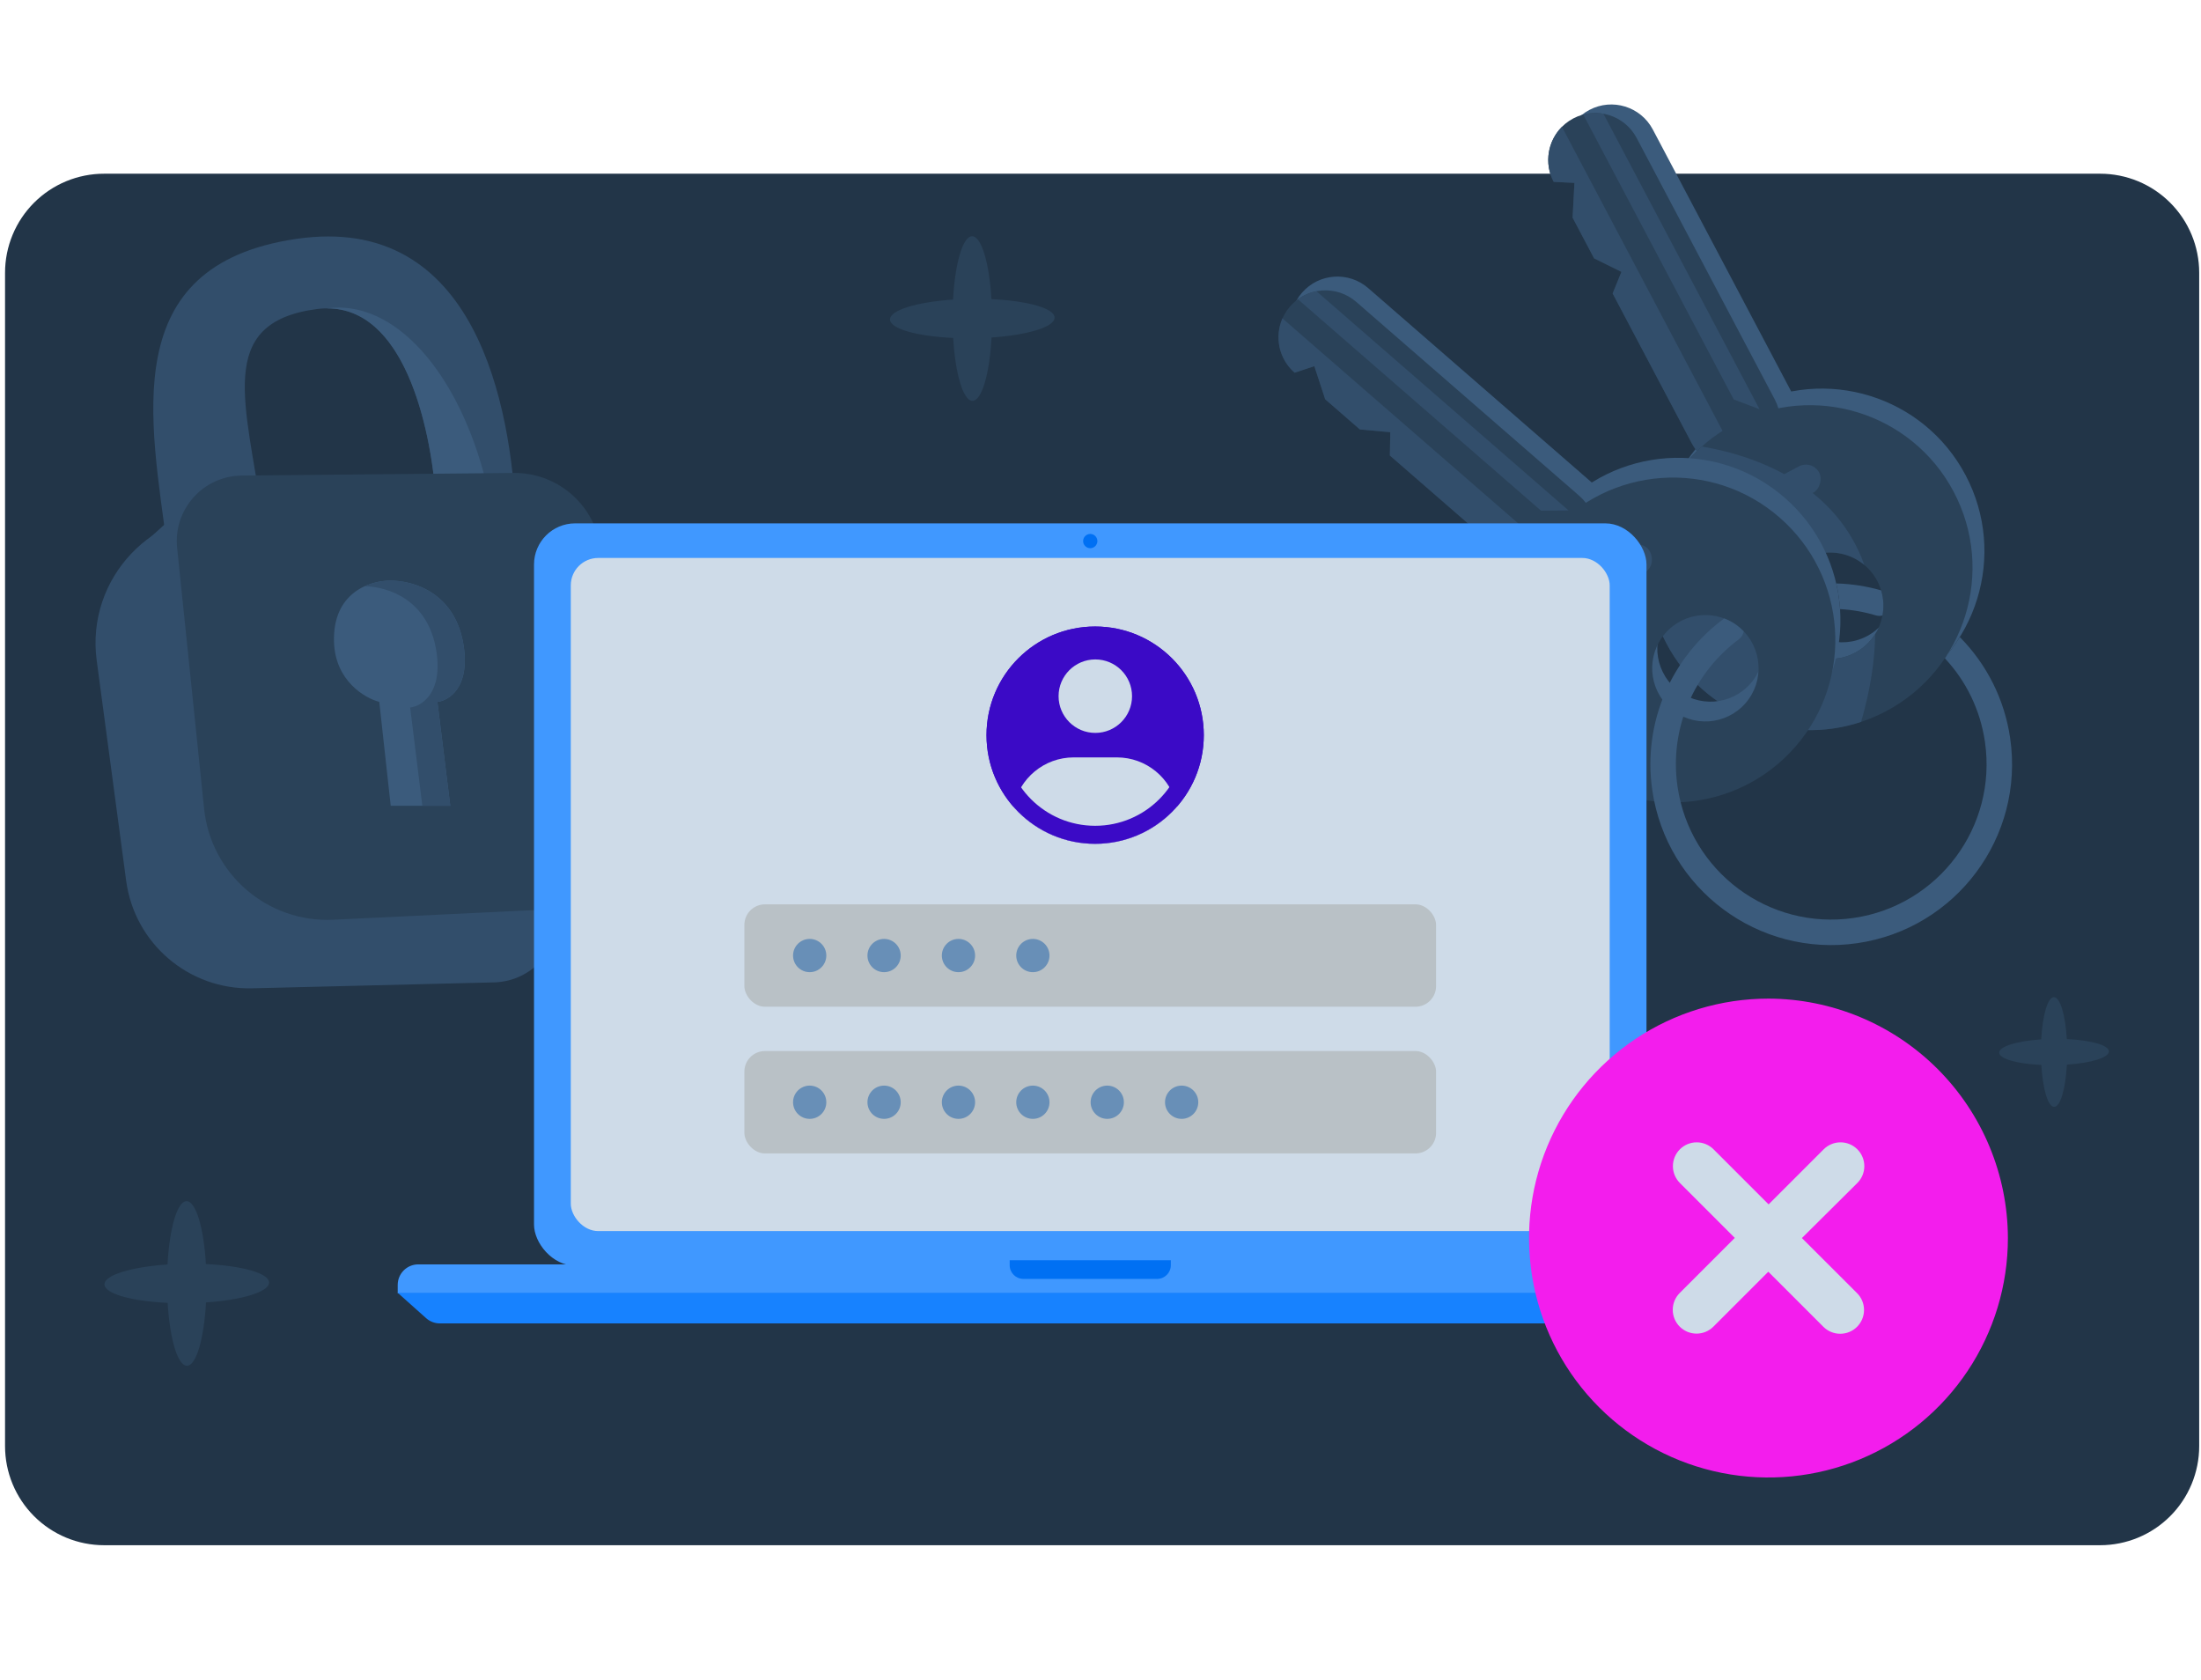 <svg width="321" height="245" viewBox="0 0 321 245" fill="none" xmlns="http://www.w3.org/2000/svg">
<path d="M306.283 25.332H15.19C13.292 25.33 11.413 25.703 9.66 26.427C7.906 27.152 6.313 28.216 4.97 29.557C3.628 30.898 2.563 32.49 1.837 34.243C1.11 35.996 0.736 37.875 0.736 39.772V210.879C0.736 214.712 2.259 218.388 4.97 221.099C7.68 223.809 11.356 225.332 15.19 225.332H306.283C310.116 225.332 313.793 223.809 316.503 221.099C319.214 218.388 320.736 214.712 320.736 210.879V39.772C320.736 37.875 320.362 35.996 319.636 34.243C318.909 32.49 317.845 30.898 316.502 29.557C315.16 28.216 313.567 27.152 311.813 26.427C310.06 25.703 308.18 25.33 306.283 25.332Z" fill="#223548"/>
<path fill-rule="evenodd" clip-rule="evenodd" d="M254.658 59.414C243.091 65.525 238.668 79.856 244.779 91.423C250.89 102.99 265.221 107.413 276.788 101.302C288.355 95.191 292.778 80.86 286.667 69.293C280.556 57.726 266.225 53.303 254.658 59.414ZM265.03 79.047C268.818 77.046 273.512 78.494 275.514 82.283C277.516 86.072 276.067 90.766 272.278 92.768C268.49 94.769 263.795 93.32 261.794 89.532C259.792 85.743 261.241 81.049 265.03 79.047Z" fill="#3B5B7C"/>
<path fill-rule="evenodd" clip-rule="evenodd" d="M258.335 66.254C254.992 68.019 250.851 66.741 249.085 63.399L228.945 25.279C227.179 21.936 228.458 17.795 231.8 16.029C235.143 14.263 239.284 15.541 241.05 18.884L261.19 57.003C262.956 60.346 261.677 64.487 258.335 66.254Z" fill="#3B5B7C"/>
<path fill-rule="evenodd" clip-rule="evenodd" d="M255.982 67.498C252.639 69.264 248.498 67.986 246.732 64.643L235.19 42.796L236.474 39.646L232.485 37.675L231.328 35.486L229.35 31.742L229.618 26.669L226.593 26.523C224.827 23.18 226.105 19.039 229.448 17.273C232.791 15.507 236.932 16.785 238.698 20.128L258.837 58.248C260.603 61.59 259.325 65.732 255.982 67.498Z" fill="#2A4259"/>
<path fill-rule="evenodd" clip-rule="evenodd" d="M227.796 18.493L253.344 66.851L251.046 68.065C249.259 67.595 247.666 66.406 246.734 64.643L235.192 42.796L236.476 39.646L232.487 37.675L229.352 31.741L229.62 26.669L226.595 26.523C225.16 23.806 225.735 20.561 227.796 18.493Z" fill="#324E6B"/>
<path fill-rule="evenodd" clip-rule="evenodd" d="M252.921 61.834C241.354 67.945 236.931 82.276 243.042 93.843C249.153 105.41 263.484 109.833 275.051 103.722C286.618 97.611 291.041 83.28 284.93 71.713C278.819 60.146 264.488 55.723 252.921 61.834ZM263.293 81.467C267.082 79.466 271.776 80.914 273.778 84.703C275.779 88.492 274.331 93.186 270.542 95.188C266.753 97.189 262.059 95.74 260.058 91.952C258.056 88.163 259.505 83.469 263.293 81.467Z" fill="#2A4259"/>
<path fill-rule="evenodd" clip-rule="evenodd" d="M271.434 105.27C272.804 100.491 273.438 96.245 273.478 92.477C272.778 93.586 271.787 94.532 270.544 95.189C266.755 97.191 262.061 95.742 260.06 91.953C258.058 88.164 259.507 83.47 263.295 81.469C266.165 79.953 269.554 80.416 271.899 82.376C267.939 71.335 257.262 66.637 248.199 65.115C240.264 72.196 237.853 84.018 243.044 93.845C248.531 104.23 260.644 108.856 271.434 105.27Z" fill="#324E6B"/>
<path fill-rule="evenodd" clip-rule="evenodd" d="M233.847 16.585L256.611 59.673L252.851 58.251L230.901 16.704C231.879 16.445 232.884 16.413 233.847 16.585Z" fill="#324E6B"/>
<rect width="15.309" height="4.367" rx="2.184" transform="matrix(0.884 -0.467 -0.467 -0.884 252.804 77.996)" fill="#324E6B"/>
<path fill-rule="evenodd" clip-rule="evenodd" d="M226.852 74.904C218.268 84.777 219.313 99.738 229.186 108.322C239.058 116.905 254.02 115.86 262.603 105.988C271.186 96.115 270.141 81.154 260.269 72.57C250.396 63.987 235.435 65.032 226.852 74.904ZM243.608 89.474C246.419 86.24 251.32 85.898 254.553 88.709C257.787 91.52 258.129 96.421 255.318 99.655C252.506 102.888 247.606 103.231 244.372 100.419C241.139 97.608 240.796 92.707 243.608 89.474Z" fill="#3B5B7C"/>
<path fill-rule="evenodd" clip-rule="evenodd" d="M232.751 79.955C230.271 82.808 225.947 83.11 223.094 80.63L190.559 52.343C187.706 49.862 187.404 45.539 189.884 42.686C192.365 39.833 196.688 39.531 199.541 42.011L232.077 70.298C234.93 72.779 235.232 77.102 232.751 79.955Z" fill="#3B5B7C"/>
<path fill-rule="evenodd" clip-rule="evenodd" d="M231.005 81.965C228.525 84.818 224.201 85.12 221.348 82.639L202.702 66.428L202.763 63.027L198.331 62.628L196.463 61.004L193.267 58.225L191.687 53.397L188.813 54.353C185.959 51.872 185.658 47.548 188.138 44.695C190.618 41.842 194.942 41.54 197.795 44.021L230.33 72.308C233.183 74.788 233.485 79.112 231.005 81.965Z" fill="#2A4259"/>
<path fill-rule="evenodd" clip-rule="evenodd" d="M187.036 46.429L228.309 82.313L226.605 84.273C224.768 84.479 222.854 83.945 221.349 82.636L202.703 66.425L202.763 63.024L198.332 62.625L193.267 58.222L191.688 53.394L188.813 54.349C186.495 52.334 185.861 49.101 187.036 46.429Z" fill="#324E6B"/>
<path fill-rule="evenodd" clip-rule="evenodd" d="M226.106 77.787C217.523 87.66 218.568 102.621 228.44 111.205C238.313 119.788 253.274 118.743 261.858 108.87C270.441 98.998 269.396 84.037 259.524 75.453C249.651 66.87 234.69 67.915 226.106 77.787ZM242.862 92.356C245.674 89.123 250.574 88.78 253.808 91.592C257.042 94.403 257.384 99.304 254.573 102.538C251.761 105.771 246.861 106.114 243.627 103.302C240.393 100.491 240.051 95.59 242.862 92.356Z" fill="#2A4259"/>
<path fill-rule="evenodd" clip-rule="evenodd" d="M191.991 42.465L228.767 74.439L224.747 74.47L189.287 43.639C190.105 43.045 191.03 42.652 191.991 42.465Z" fill="#324E6B"/>
<rect width="15.309" height="4.367" rx="2.184" transform="matrix(0.656 -0.755 -0.755 -0.656 231.827 92.902)" fill="#324E6B"/>
<path d="M283.648 96C283.788 95.79 283.925 95.579 284.059 95.366C284.701 94.581 285.288 93.759 285.82 92.906C285.862 92.942 285.902 92.98 285.942 93.02C289.707 96.87 292.332 101.908 293.168 107.642C295.268 122.054 285.287 135.44 270.875 137.54C256.463 139.64 243.077 129.659 240.977 115.247C239.528 105.3 243.834 95.846 251.371 90.252C251.401 90.23 251.432 90.208 251.463 90.188C252.3 90.504 253.096 90.971 253.811 91.592C253.985 91.744 254.151 91.902 254.309 92.065C254.23 92.517 253.984 92.942 253.586 93.237C247.104 98.048 243.411 106.171 244.656 114.711C246.46 127.091 257.958 135.666 270.339 133.862C282.72 132.058 291.294 120.559 289.49 108.178C288.799 103.435 286.687 99.255 283.648 96Z" fill="#3B5B7C"/>
<path d="M274.35 86.091C274.716 87.303 274.771 88.56 274.545 89.758C274.232 89.836 273.895 89.834 273.563 89.734C271.892 89.233 270.148 88.922 268.36 88.823C268.274 87.564 268.088 86.312 267.802 85.08C267.816 85.08 267.829 85.08 267.843 85.081C270.079 85.144 272.262 85.491 274.35 86.091Z" fill="#3B5B7C"/>
<path d="M43.202 34.838C16.891 38.701 22.023 61.368 24.4 80.01C29.351 83.435 39.957 87.385 38.284 75.524C35.945 58.929 31.254 47.044 46.193 45.071C59.719 43.284 63.489 65.052 63.752 75.947L75.244 75.433C74.529 59.447 69.513 30.974 43.202 34.838Z" fill="#324E6B"/>
<path d="M14.104 96.318C12.498 84.309 22.397 73.888 34.472 74.877L67.092 77.549C71.627 77.921 75.271 81.437 75.805 85.956L81.312 132.579C81.972 138.171 77.681 143.119 72.052 143.257L36.766 144.121C27.54 144.346 19.625 137.588 18.401 128.441L14.104 96.318Z" fill="#324E6B"/>
<path d="M29.959 71.086L19.428 80.623L32.899 81.027L29.959 71.086Z" fill="#324E6B"/>
<path d="M90.588 128.779L77.228 141.521L79.575 133L90.588 128.779Z" fill="#324E6B"/>
<path fill-rule="evenodd" clip-rule="evenodd" d="M71.899 75.582C71.773 74.265 71.442 72.511 70.875 70.248C66.891 54.36 57.568 43.602 47.665 44.967C58.817 44.9 62.748 61.718 63.585 72.692C64.613 73.849 65.596 74.915 66.504 75.824L71.899 75.582Z" fill="#3B5B7C"/>
<path d="M25.834 79.893C25.255 74.291 29.62 69.404 35.252 69.35L74.92 68.969C81.079 68.91 86.387 73.293 87.493 79.353L94.472 117.57C95.847 125.101 90.275 132.119 82.629 132.487L48.621 134.122C39.031 134.583 30.753 127.47 29.766 117.921L25.834 79.893Z" fill="#2A4259"/>
<path d="M56.983 117.504L55.315 102.352C53.183 101.796 48.879 99.266 48.712 93.595C48.504 86.506 53.804 84.665 56.938 84.664C60.394 84.664 66.435 86.505 67.617 94.151C68.562 100.267 65.462 102.167 63.794 102.352L65.671 117.504H56.983Z" fill="#3B5B7C"/>
<path fill-rule="evenodd" clip-rule="evenodd" d="M53.179 85.487C56.664 85.562 62.485 87.483 63.643 94.972C64.588 101.088 61.488 102.988 59.82 103.173L61.595 117.504H65.67L63.793 102.352C65.462 102.167 68.561 100.267 67.616 94.151C66.434 86.506 60.393 84.664 56.938 84.664C55.84 84.664 54.478 84.89 53.179 85.487Z" fill="#324E6B"/>
<path d="M58.002 187.379C58.002 185.722 59.345 184.379 61.002 184.379H257.009C258.666 184.379 260.009 185.722 260.009 187.379V188.614H58.002V187.379Z" fill="#4098FF"/>
<path d="M62.148 192.224C62.698 192.715 63.409 192.986 64.146 192.986H253.864C254.601 192.986 255.313 192.715 255.862 192.224L260.009 188.522H58.002L62.148 192.224Z" fill="#1782FF"/>
<rect x="77.883" y="76.32" width="162.246" height="108.249" rx="6" fill="#4098FF"/>
<path d="M159.006 79.942C159.579 79.942 160.044 79.477 160.044 78.902C160.044 78.327 159.579 77.861 159.006 77.861C158.432 77.861 157.967 78.327 157.967 78.902C157.967 79.477 158.432 79.942 159.006 79.942Z" fill="#0070F3"/>
<rect x="83.246" y="81.365" width="151.518" height="98.159" rx="4" fill="#CEDBE8"/>
<path d="M147.254 183.777H170.757V184.497C170.757 185.602 169.862 186.497 168.757 186.497H149.254C148.149 186.497 147.254 185.602 147.254 184.497V183.777Z" fill="#0070F3"/>
<rect x="108.562" y="131.877" width="100.879" height="14.93" rx="3" fill="#B9C1C6"/>
<path d="M175.565 107.206C175.565 115.957 168.471 123.051 159.72 123.051C150.969 123.051 143.875 115.957 143.875 107.206C143.875 98.455 150.969 91.361 159.72 91.361C168.471 91.361 175.565 98.455 175.565 107.206Z" fill="#3B0AC6"/>
<path fill-rule="evenodd" clip-rule="evenodd" d="M147.827 117.676C148.638 113.49 152.307 110.448 156.593 110.448H162.894C167.165 110.448 170.823 113.469 171.651 117.633C168.746 120.953 164.478 123.051 159.72 123.051C154.983 123.051 150.731 120.972 147.827 117.676ZM165.1 101.519C165.1 104.478 162.702 106.877 159.743 106.877C156.784 106.877 154.386 104.478 154.386 101.519C154.386 98.561 156.784 96.162 159.743 96.162C162.702 96.162 165.1 98.561 165.1 101.519Z" fill="#CEDBE8"/>
<path fill-rule="evenodd" clip-rule="evenodd" d="M159.72 120.421C167.018 120.421 172.935 114.505 172.935 107.206C172.935 99.908 167.018 93.992 159.72 93.992C152.422 93.992 146.505 99.908 146.505 107.206C146.505 114.505 152.422 120.421 159.72 120.421ZM159.72 123.051C168.471 123.051 175.565 115.957 175.565 107.206C175.565 98.455 168.471 91.361 159.72 91.361C150.969 91.361 143.875 98.455 143.875 107.206C143.875 115.957 150.969 123.051 159.72 123.051Z" fill="#3B0AC6"/>
<rect x="108.562" y="153.27" width="100.879" height="14.93" rx="3" fill="#B9C1C6"/>
<circle cx="118.087" cy="139.343" r="2.425" fill="#688FB7"/>
<circle cx="128.937" cy="139.343" r="2.425" fill="#688FB7"/>
<circle cx="139.786" cy="139.343" r="2.425" fill="#688FB7"/>
<circle cx="150.636" cy="139.343" r="2.425" fill="#688FB7"/>
<circle cx="118.087" cy="160.735" r="2.425" fill="#688FB7"/>
<circle cx="128.937" cy="160.735" r="2.425" fill="#688FB7"/>
<circle cx="139.786" cy="160.735" r="2.425" fill="#688FB7"/>
<circle cx="150.636" cy="160.735" r="2.425" fill="#688FB7"/>
<circle cx="161.485" cy="160.735" r="2.425" fill="#688FB7"/>
<circle cx="172.335" cy="160.735" r="2.425" fill="#688FB7"/>
<path d="M39.238 187.023C39.238 185.665 35.295 184.578 30.027 184.331C29.726 179.069 28.567 175.157 27.208 175.16C25.85 175.163 24.72 179.105 24.431 184.394C19.148 184.755 15.22 185.936 15.238 187.297C15.256 188.658 19.181 189.746 24.449 189.99C24.765 195.251 25.91 199.163 27.265 199.16C28.621 199.157 29.756 195.215 30.046 189.926C35.329 189.565 39.253 188.384 39.238 187.023Z" fill="#2A4259"/>
<path d="M307.57 153.319C307.57 152.413 304.942 151.688 301.43 151.524C301.229 148.016 300.456 145.408 299.55 145.41C298.645 145.412 297.892 148.04 297.699 151.566C294.177 151.807 291.558 152.594 291.57 153.502C291.582 154.409 294.199 155.134 297.711 155.296C297.922 158.804 298.685 161.412 299.588 161.41C300.492 161.408 301.249 158.78 301.442 155.254C304.964 155.013 307.58 154.226 307.57 153.319Z" fill="#2A4259"/>
<path d="M153.803 46.314C153.803 44.956 149.86 43.869 144.592 43.622C144.291 38.36 143.131 34.448 141.773 34.451C140.414 34.454 139.285 38.397 138.996 43.685C133.712 44.046 129.785 45.227 129.803 46.588C129.821 47.95 133.746 49.037 139.014 49.281C139.33 54.542 140.474 58.454 141.83 58.451C143.185 58.448 144.321 54.506 144.61 49.217C149.893 48.856 153.818 47.675 153.803 46.314Z" fill="#2A4259"/>
<rect x="240.112" y="162.865" width="37.313" height="38.321" fill="#CEDBE8"/>
<path d="M257.918 145.623C251.012 145.623 244.26 147.671 238.518 151.508C232.775 155.344 228.299 160.798 225.656 167.178C223.013 173.558 222.322 180.578 223.669 187.352C225.016 194.125 228.342 200.346 233.226 205.23C238.11 210.113 244.332 213.438 251.105 214.786C257.879 216.133 264.901 215.441 271.281 212.799C277.662 210.156 283.116 205.68 286.953 199.938C290.79 194.196 292.838 187.446 292.838 180.54C292.811 171.288 289.123 162.422 282.58 155.88C276.037 149.338 267.171 145.65 257.918 145.623ZM270.838 188.571C271.161 188.893 271.417 189.276 271.591 189.697C271.766 190.118 271.855 190.57 271.855 191.026C271.855 191.482 271.766 191.933 271.591 192.354C271.417 192.776 271.161 193.158 270.838 193.481C270.516 193.803 270.133 194.059 269.712 194.233C269.291 194.408 268.839 194.498 268.383 194.498C267.927 194.498 267.476 194.408 267.054 194.233C266.633 194.059 266.25 193.803 265.928 193.481L257.896 185.45L249.886 193.459C249.564 193.781 249.181 194.037 248.76 194.212C248.339 194.386 247.887 194.476 247.431 194.476C246.975 194.476 246.524 194.386 246.102 194.212C245.681 194.037 245.298 193.781 244.976 193.459C244.653 193.137 244.398 192.754 244.223 192.333C244.049 191.911 243.959 191.46 243.959 191.004C243.959 190.548 244.049 190.096 244.223 189.675C244.398 189.254 244.653 188.871 244.976 188.549L253.007 180.518L244.998 172.509C244.346 171.858 243.981 170.975 243.981 170.054C243.981 169.133 244.346 168.25 244.998 167.599C245.649 166.948 246.532 166.582 247.453 166.582C248.374 166.582 249.257 166.948 249.908 167.599L257.94 175.63L265.971 167.599C266.623 166.948 267.506 166.582 268.427 166.582C269.348 166.582 270.231 166.948 270.882 167.599C271.533 168.25 271.899 169.133 271.899 170.054C271.899 170.975 271.533 171.858 270.882 172.509L262.796 180.54L270.838 188.571Z" fill="#F31DED"/>
</svg>

